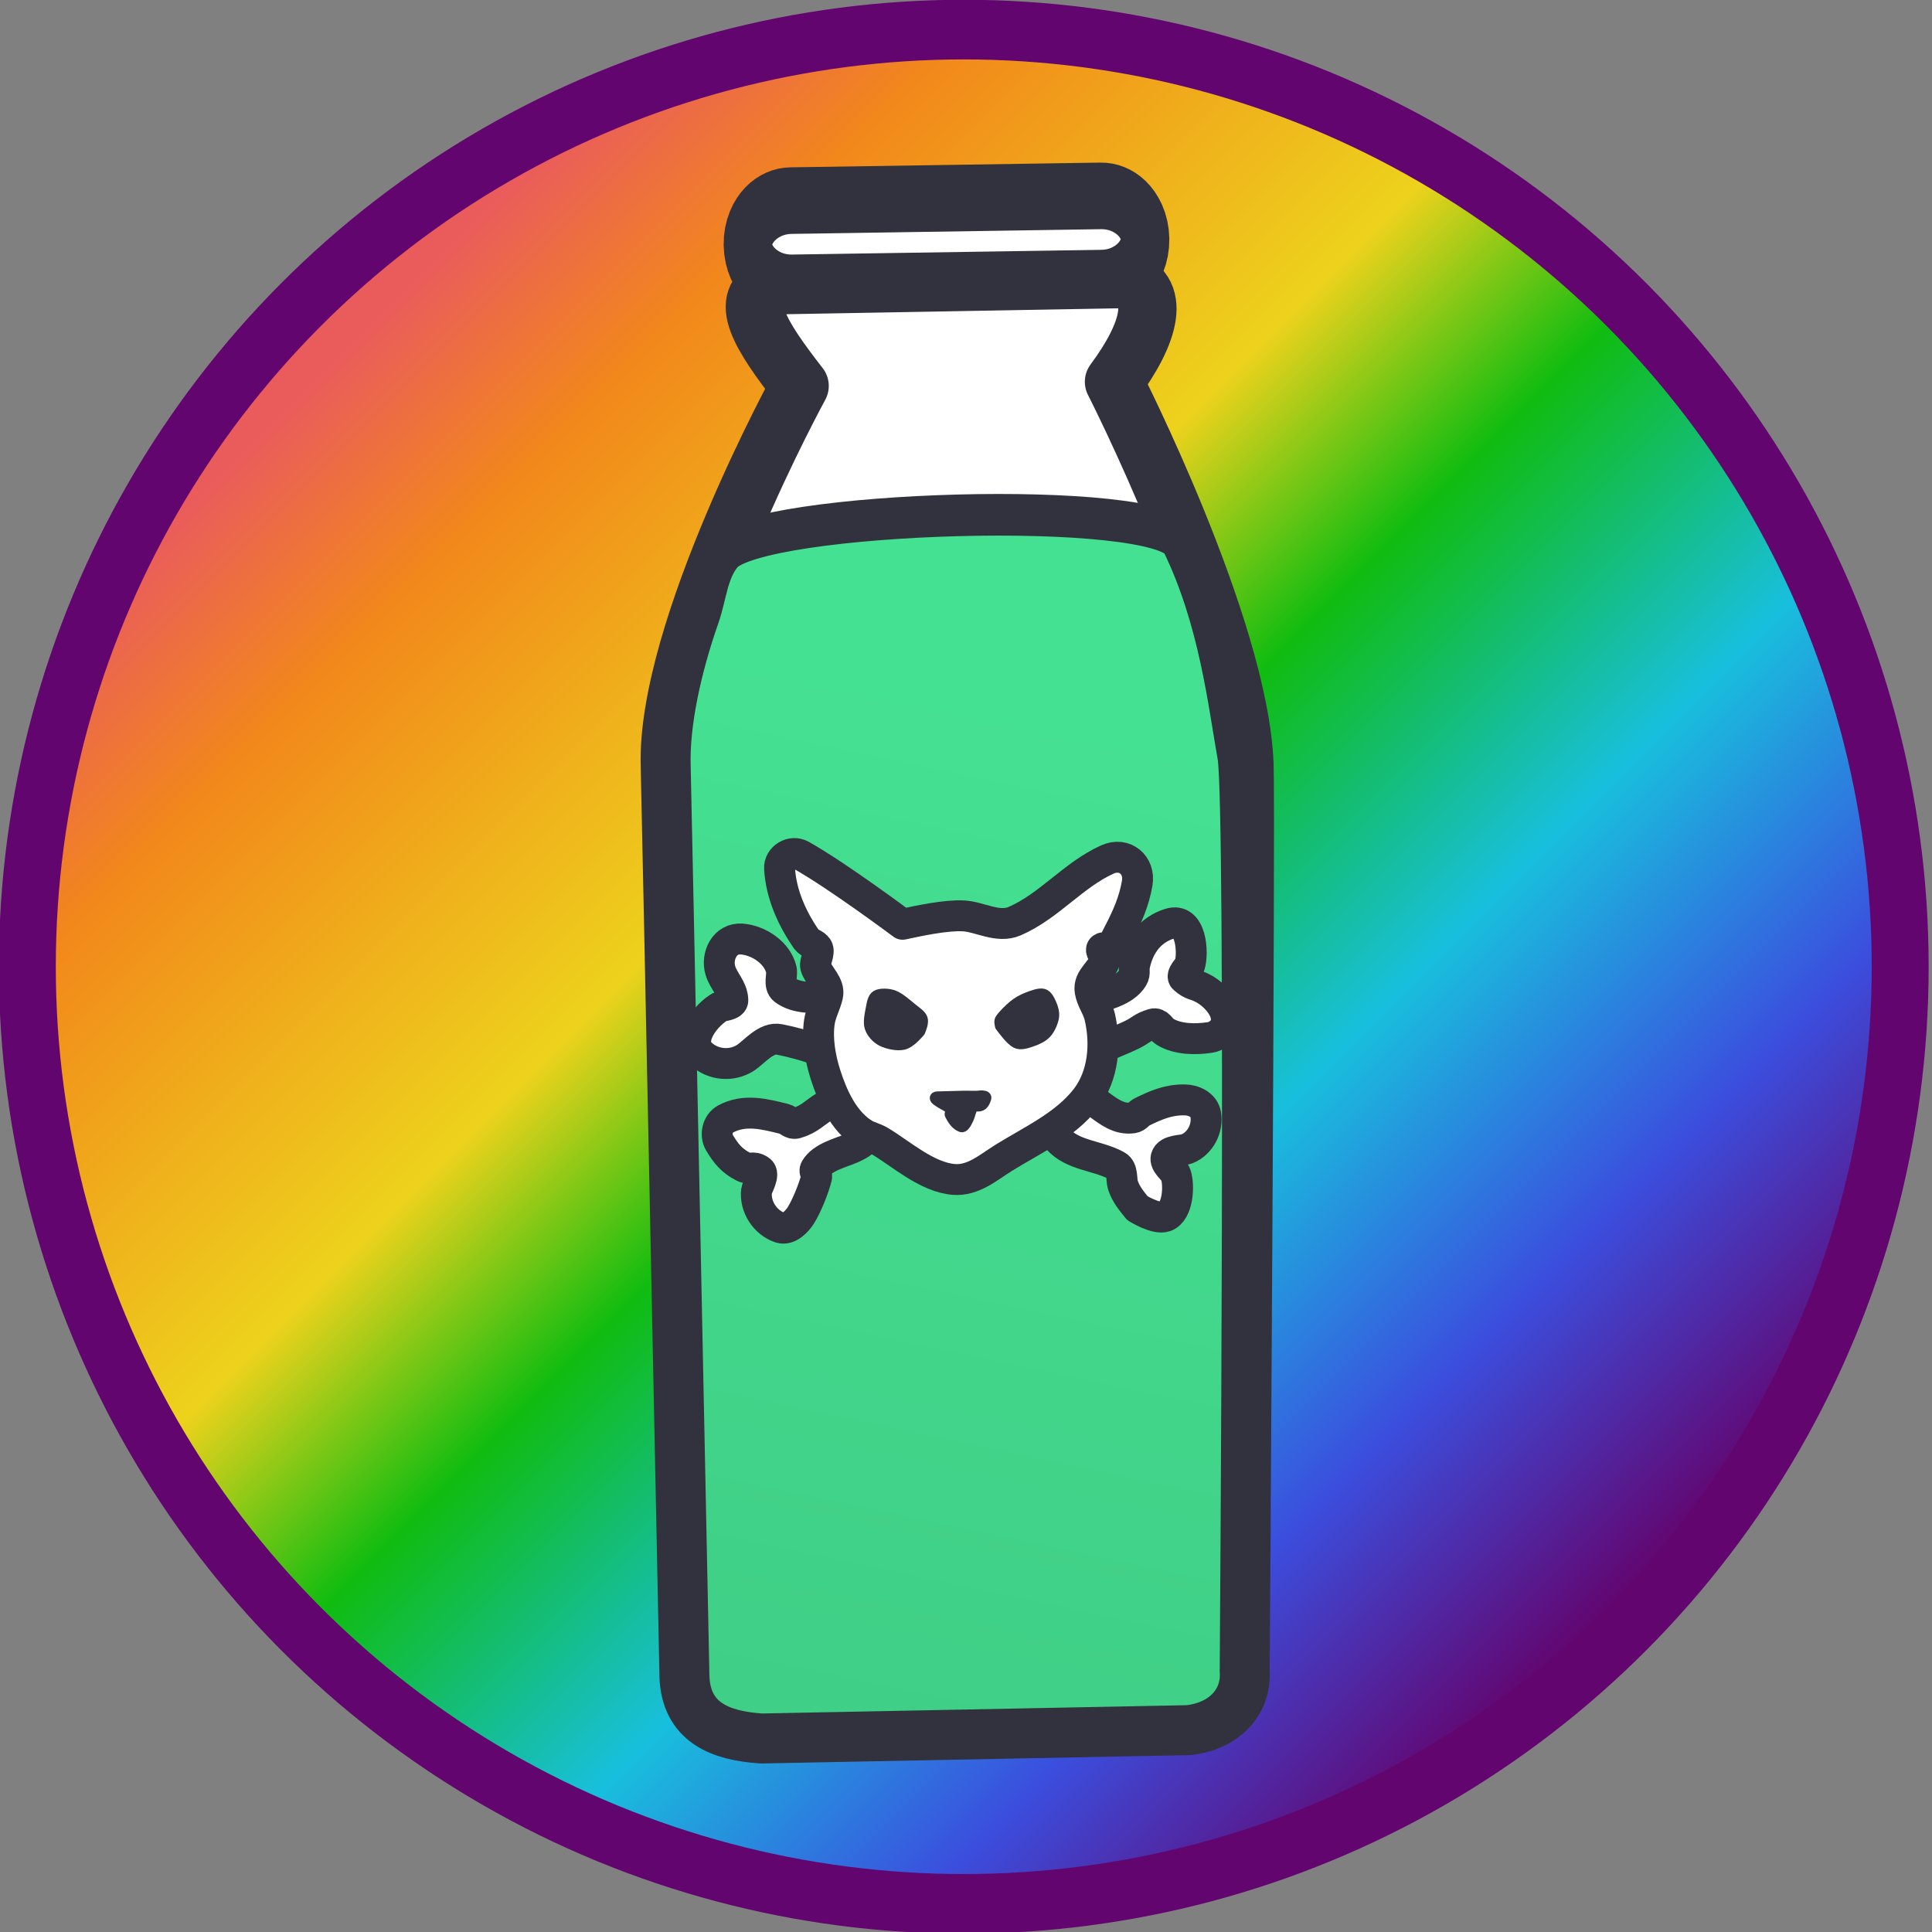 <?xml version="1.0" encoding="UTF-8" standalone="no"?>
<!DOCTYPE svg PUBLIC "-//W3C//DTD SVG 1.1//EN" "http://www.w3.org/Graphics/SVG/1.1/DTD/svg11.dtd">
<svg width="100%" height="100%" viewBox="0 0 232 232" version="1.1" xmlns="http://www.w3.org/2000/svg" xmlns:xlink="http://www.w3.org/1999/xlink" xml:space="preserve" xmlns:serif="http://www.serif.com/" style="fill-rule:evenodd;clip-rule:evenodd;stroke-linecap:round;stroke-linejoin:round;stroke-miterlimit:1.5;">
    <rect x="0" y="0" width="232" height="232" fill="#808080" stroke="none"/>
    <g transform="matrix(1,0,0,1,-75.818,-3220.61)">
        <g transform="matrix(1.007,0,0,1.055,-394.526,3025.56)">
            <ellipse cx="582.001" cy="294.917" rx="111.667" ry="106.667" style="fill:url(#_Linear1);stroke:rgb(99,5,111);stroke-width:6.79px;"/>
        </g>
        <g transform="matrix(1,0,0,1,-485.559,3043.58)">
            <g transform="matrix(0.917,-0.014,0.019,1.257,156.181,-41.968)">
                <path d="M587.597,203.583C587.597,201.284 585.039,199.417 581.889,199.417L541.305,199.417C538.155,199.417 535.597,201.284 535.597,203.583C535.597,205.883 538.155,207.75 541.305,207.75L581.889,207.75C585.039,207.75 587.597,205.883 587.597,203.583Z" style="fill:white;stroke:rgb(49,50,61);stroke-width:6.36px;"/>
            </g>
            <g transform="matrix(1,0,0,1,319.333,-9.333)">
                <path d="M334.732,220.625L376.857,219.875C381.634,221.054 380.18,226.338 375.815,232.208C375.815,232.208 390.832,261.65 391.482,278.125C391.718,284.111 391.01,387.014 391.01,387.014C391.253,390.41 388.854,393.148 384.732,393.625L333.482,394.625C328.642,394.298 324.879,392.771 324.732,387.625C324.732,387.625 322.565,281.042 322.482,278.375C321.973,262.097 338.065,232.708 338.065,232.708C333.274,226.548 330.587,222.225 334.732,220.625Z" style="fill:white;stroke:rgb(49,50,61);stroke-width:7px;"/>
            </g>
            <g transform="matrix(1,0,0,1,319.333,-9.333)">
                <path d="M328.74,252.814C333.112,247.664 381.438,246.218 384.018,251.52C388.512,260.758 389.59,270.762 390.732,277.125C391.79,283.022 391.01,387.014 391.01,387.014C391.253,390.41 388.854,393.148 384.732,393.625L333.482,394.625C328.642,394.298 324.879,392.771 324.732,387.625C324.732,387.625 322.565,281.042 322.482,278.375C322.324,273.307 323.742,266.664 325.927,260.432C326.852,257.795 326.955,254.917 328.74,252.814Z" style="fill:url(#_Linear2);stroke:rgb(49,50,61);stroke-width:5px;"/>
            </g>
            <g transform="matrix(0.641,0,0,0.641,373.796,236.833)">
                <g id="dp_path009" transform="matrix(0.37,0,0,0.37,-7.686,-1493.95)">
                    <path d="M1363.11,4292.18C1369.89,4289.52 1379.37,4288.08 1384.35,4281.83C1387,4278.5 1385.4,4277.55 1386.25,4273.78C1388.44,4264.01 1394.05,4256.36 1403.82,4253.24C1414.97,4249.68 1416,4268.07 1414.02,4274.37C1413.74,4275.26 1409.29,4279.31 1411.17,4280.99C1415.41,4284.77 1416.6,4283.58 1421.39,4286.3C1427.01,4289.48 1434.5,4297.25 1432.17,4304.5C1431.1,4307.84 1427.65,4310.32 1424.3,4310.83C1417.11,4311.93 1407.95,4311.92 1401.41,4307.88C1399.71,4306.83 1398.15,4303.17 1395.45,4304.01C1389.47,4305.88 1390.09,4306.88 1384.38,4309.66C1379.55,4312.01 1374.42,4313.73 1369.68,4316.26C1367.17,4317.6 1364.83,4321.98 1361.31,4321.45C1359.39,4320.9 1359.99,4316.91 1360.11,4315.93C1361.05,4308.01 1361.83,4300.06 1363.11,4292.18" style="fill:white;stroke:rgb(49,50,61);stroke-width:15.64px;stroke-linecap:butt;stroke-linejoin:miter;stroke-miterlimit:4;"/>
                </g>
                <g id="dp_path010" transform="matrix(0.368,-0.041,0.041,0.368,-183.914,-1426.08)">
                    <path d="M1384.76,4391.02C1382.08,4386.73 1379.87,4383.62 1378.77,4378.57C1378.19,4375.93 1379.74,4370.69 1376.83,4368.6C1367.89,4362.16 1355.17,4361.17 1348.53,4351.57C1344.61,4345.9 1349.43,4336.19 1351.22,4331.23C1351.65,4330.03 1352.25,4328.49 1353.81,4328.28C1368.07,4326.39 1373.59,4345.83 1387.51,4345.35C1389.74,4345.27 1390.62,4343.52 1392.55,4342.84C1400.2,4340.13 1406.4,4338.2 1414.66,4339.22C1419.12,4339.77 1424.08,4342.78 1424.37,4347.7C1424.8,4354.82 1420.01,4362.02 1413.02,4363.96C1410.42,4364.68 1403.67,4363.4 1402.09,4367.09C1400.8,4370.1 1405.37,4373.86 1405.92,4376.21C1407.22,4381.76 1405.08,4395.14 1398.31,4396.75C1393.45,4397.91 1384.76,4391.02 1384.76,4391.02Z" style="fill:white;stroke:rgb(49,50,61);stroke-width:15.64px;stroke-linecap:butt;stroke-linejoin:miter;stroke-miterlimit:4;"/>
                </g>
                <g id="dp_path011" transform="matrix(0.37,0.013,-0.013,0.37,51.463,-1508.22)">
                    <path d="M1234.91,4333.75C1230.76,4336.08 1226.59,4338.39 1222.59,4340.97C1216.66,4344.8 1214.74,4348.05 1207.84,4350.35C1205.34,4351.18 1203.87,4348.88 1201.77,4348.44C1191.57,4346.28 1181.45,4343.98 1172,4349.51C1167.87,4351.92 1166.92,4357.88 1169.41,4361.71C1172.82,4366.95 1175.84,4370.46 1181.6,4373.2C1185.65,4375.13 1186.28,4372.46 1190.23,4374.83C1193.21,4376.62 1189.11,4383.6 1188.97,4385.13C1188.22,4393.24 1193.9,4401.31 1201.64,4403.51C1205.87,4404.71 1209.99,4399.95 1211.71,4397.02C1214.54,4392.22 1217.97,4382.71 1219.07,4377.34C1219.41,4375.7 1217.43,4374.72 1218.4,4372.98C1221.71,4367.05 1230.58,4364.67 1235.97,4362.15C1237.37,4361.5 1241.85,4359.3 1242.47,4357.55C1245.67,4348.53 1235.77,4342.1 1234.91,4333.75" style="fill:white;stroke:rgb(49,50,61);stroke-width:15.64px;stroke-linecap:butt;stroke-linejoin:miter;stroke-miterlimit:4;"/>
                </g>
                <g id="dp_path012" transform="matrix(0.368,-0.039,0.039,0.368,-172.253,-1436.17)">
                    <path d="M1230.55,4287.96C1223.25,4286.37 1214.75,4286.48 1208.82,4281.08C1206.05,4278.56 1208.82,4273.51 1208.44,4270.76C1207.23,4261.93 1198.5,4254.8 1190.12,4253.27C1181.61,4251.72 1176.33,4260.42 1177.69,4267.92C1178.73,4273.6 1182.8,4277.37 1182.4,4283.52C1182.23,4286.24 1176.76,4285.71 1175.57,4286.24C1168.49,4289.38 1156.38,4300.8 1163.7,4309.11C1169.03,4315.17 1178.26,4316.96 1185.52,4313.35C1190.48,4310.88 1197.14,4303.73 1203.8,4305.84C1210.33,4307.91 1216.78,4310.35 1222.88,4313.45C1224.83,4314.44 1225.93,4316.6 1227.64,4317.95C1228.31,4318.48 1229.19,4319.41 1229.95,4319.03C1231.91,4317.73 1230.79,4293.35 1230.55,4287.96" style="fill:white;stroke:rgb(49,50,61);stroke-width:15.64px;stroke-linecap:butt;stroke-linejoin:miter;stroke-miterlimit:4;"/>
                </g>
                <g id="dp_path005" transform="matrix(0.37,0,0,0.37,-7.436,-1493.2)">
                    <path d="M1268.01,4251.5C1276.44,4249.67 1290.13,4246.76 1298.89,4247.25C1307.12,4247.71 1316.3,4253.58 1324.75,4249.91C1342.28,4242.31 1354.35,4226.52 1371.73,4218.68C1380.39,4214.78 1388.34,4221.45 1386.8,4230.61C1385.21,4240.06 1381.64,4247.94 1377.26,4256.35C1376.07,4258.62 1375.07,4261.15 1373.17,4262.86C1372.04,4263.88 1369.41,4262.63 1368.76,4264C1368.2,4265.81 1370.97,4267.56 1370.53,4269.41C1369.18,4275.11 1361.85,4278.61 1362.95,4285.29C1363.74,4290.08 1366.72,4293.57 1367.82,4298.25C1371.08,4312.11 1369.78,4328.18 1360.8,4339.76C1350.31,4353.29 1333.18,4361.06 1319.18,4369.76C1311.43,4374.58 1303.77,4381.48 1293.91,4380.69C1280.26,4379.6 1266.95,4367.45 1256.36,4361.21C1253.8,4359.7 1250.77,4359.11 1248.26,4357.53C1238.04,4351.15 1232.43,4338.48 1228.92,4327.46C1226.32,4319.29 1224.58,4309.44 1225.9,4300.83C1226.61,4296.24 1229.03,4292.07 1230.05,4287.55C1231.32,4281.94 1225.28,4277.6 1223.98,4272.86C1223.35,4270.54 1226.33,4265.87 1224.91,4263.48C1223.72,4261.48 1220.71,4261.11 1219.38,4259.19C1212.04,4248.63 1206.47,4236.27 1205.71,4223.29C1205.36,4217.66 1211.85,4213.87 1216.68,4216.57C1234.83,4226.71 1268.01,4251.5 1268.01,4251.5Z" style="fill:white;stroke:rgb(49,50,61);stroke-width:15.64px;stroke-linecap:butt;stroke-linejoin:miter;stroke-miterlimit:4;"/>
                </g>
                <g id="dp_path006" transform="matrix(0.37,0,0,0.37,-7.436,-1494.65)">
                    <path d="M1317.51,4307C1317.3,4306.16 1316.88,4304.48 1317.51,4303.5C1318.64,4301.75 1321.97,4298.33 1324.26,4296.5C1326.36,4294.82 1328.76,4293.46 1331.26,4292.5C1333.76,4291.54 1337.26,4290.21 1339.26,4290.75C1341.26,4291.29 1342.39,4293.8 1343.26,4295.75C1344.14,4297.71 1344.89,4300.24 1344.51,4302.5C1344.09,4304.96 1342.64,4308.46 1340.76,4310.5C1338.89,4312.54 1335.8,4313.92 1333.26,4314.75C1330.79,4315.56 1327.84,4316.65 1325.51,4315.5C1322.89,4314.21 1319.3,4309.4 1317.51,4307Z" style="fill:rgb(49,50,61);stroke:rgb(49,50,61);stroke-width:5.4px;stroke-linecap:butt;stroke-linejoin:miter;stroke-miterlimit:4;"/>
                </g>
                <g id="dp_path007" transform="matrix(0.37,0,0,0.37,-7.436,-1494.65)">
                    <path d="M1276.76,4309.75C1277.39,4308.22 1278.64,4305.17 1278.01,4303.25C1277.39,4301.33 1274.84,4299.73 1273.01,4298.25C1270.59,4296.29 1266.55,4292.63 1263.51,4291.5C1260.78,4290.49 1256.68,4290.37 1254.76,4291.5C1252.84,4292.63 1252.49,4295.87 1252.01,4298.25C1251.47,4300.96 1250.59,4305.04 1251.51,4307.75C1252.43,4310.46 1254.82,4313.15 1257.51,4314.5C1260.35,4315.92 1265.3,4317.04 1268.51,4316.25C1271.72,4315.46 1275.08,4311.65 1276.76,4309.75Z" style="fill:rgb(49,50,61);stroke:rgb(49,50,61);stroke-width:5.4px;stroke-linecap:butt;stroke-linejoin:miter;stroke-miterlimit:4;"/>
                </g>
                <g id="dp_path008" transform="matrix(0.37,0,0,0.37,-7.436,-1494.65)">
                    <path d="M1285.51,4342.75C1289.94,4342.6 1294.37,4342.47 1298.79,4342.39C1300.98,4342.36 1303.16,4342.46 1305.35,4342.42C1307.52,4342.38 1307.52,4341.96 1309.64,4342.46C1309.99,4342.54 1310.38,4343.03 1310.26,4343.41C1309.79,4344.97 1308.93,4347.15 1307.03,4347.45C1305.52,4347.7 1303.8,4346.91 1303.1,4348.76C1301.73,4352.39 1302.19,4352.54 1300.28,4355.94C1299.95,4356.52 1298.84,4358.38 1297.76,4358C1294.95,4357.02 1293.29,4354.23 1292.01,4351.75C1291.6,4350.96 1293.81,4350.14 1293.01,4349.5C1289.46,4346.64 1289.11,4347.26 1285.41,4344.6C1284.23,4343.74 1284.04,4342.87 1285.51,4342.75" style="fill:rgb(49,50,61);stroke:rgb(49,50,61);stroke-width:5.4px;stroke-linecap:butt;stroke-linejoin:miter;stroke-miterlimit:4;"/>
                </g>
            </g>
        </g>
    </g>
    <defs>
        <linearGradient id="_Linear1" x1="0" y1="0" x2="1" y2="0" gradientUnits="userSpaceOnUse" gradientTransform="matrix(149.551,147.121,-154.017,142.854,510.165,221.814)"><stop offset="0" style="stop-color:rgb(234,92,92);stop-opacity:1"/><stop offset="0.12" style="stop-color:rgb(242,136,27);stop-opacity:1"/><stop offset="0.36" style="stop-color:rgb(237,210,28);stop-opacity:1"/><stop offset="0.49" style="stop-color:rgb(16,188,16);stop-opacity:1"/><stop offset="0.67" style="stop-color:rgb(24,191,221);stop-opacity:1"/><stop offset="0.84" style="stop-color:rgb(59,78,222);stop-opacity:1"/><stop offset="1" style="stop-color:rgb(99,5,111);stop-opacity:1"/></linearGradient>
        <linearGradient id="_Linear2" x1="0" y1="0" x2="1" y2="0" gradientUnits="userSpaceOnUse" gradientTransform="matrix(-33.333,152,-152,-33.333,362.781,270.302)"><stop offset="0" style="stop-color:rgb(69,225,146);stop-opacity:1"/><stop offset="1" style="stop-color:rgb(62,202,131);stop-opacity:1"/></linearGradient>
    </defs>
</svg>
